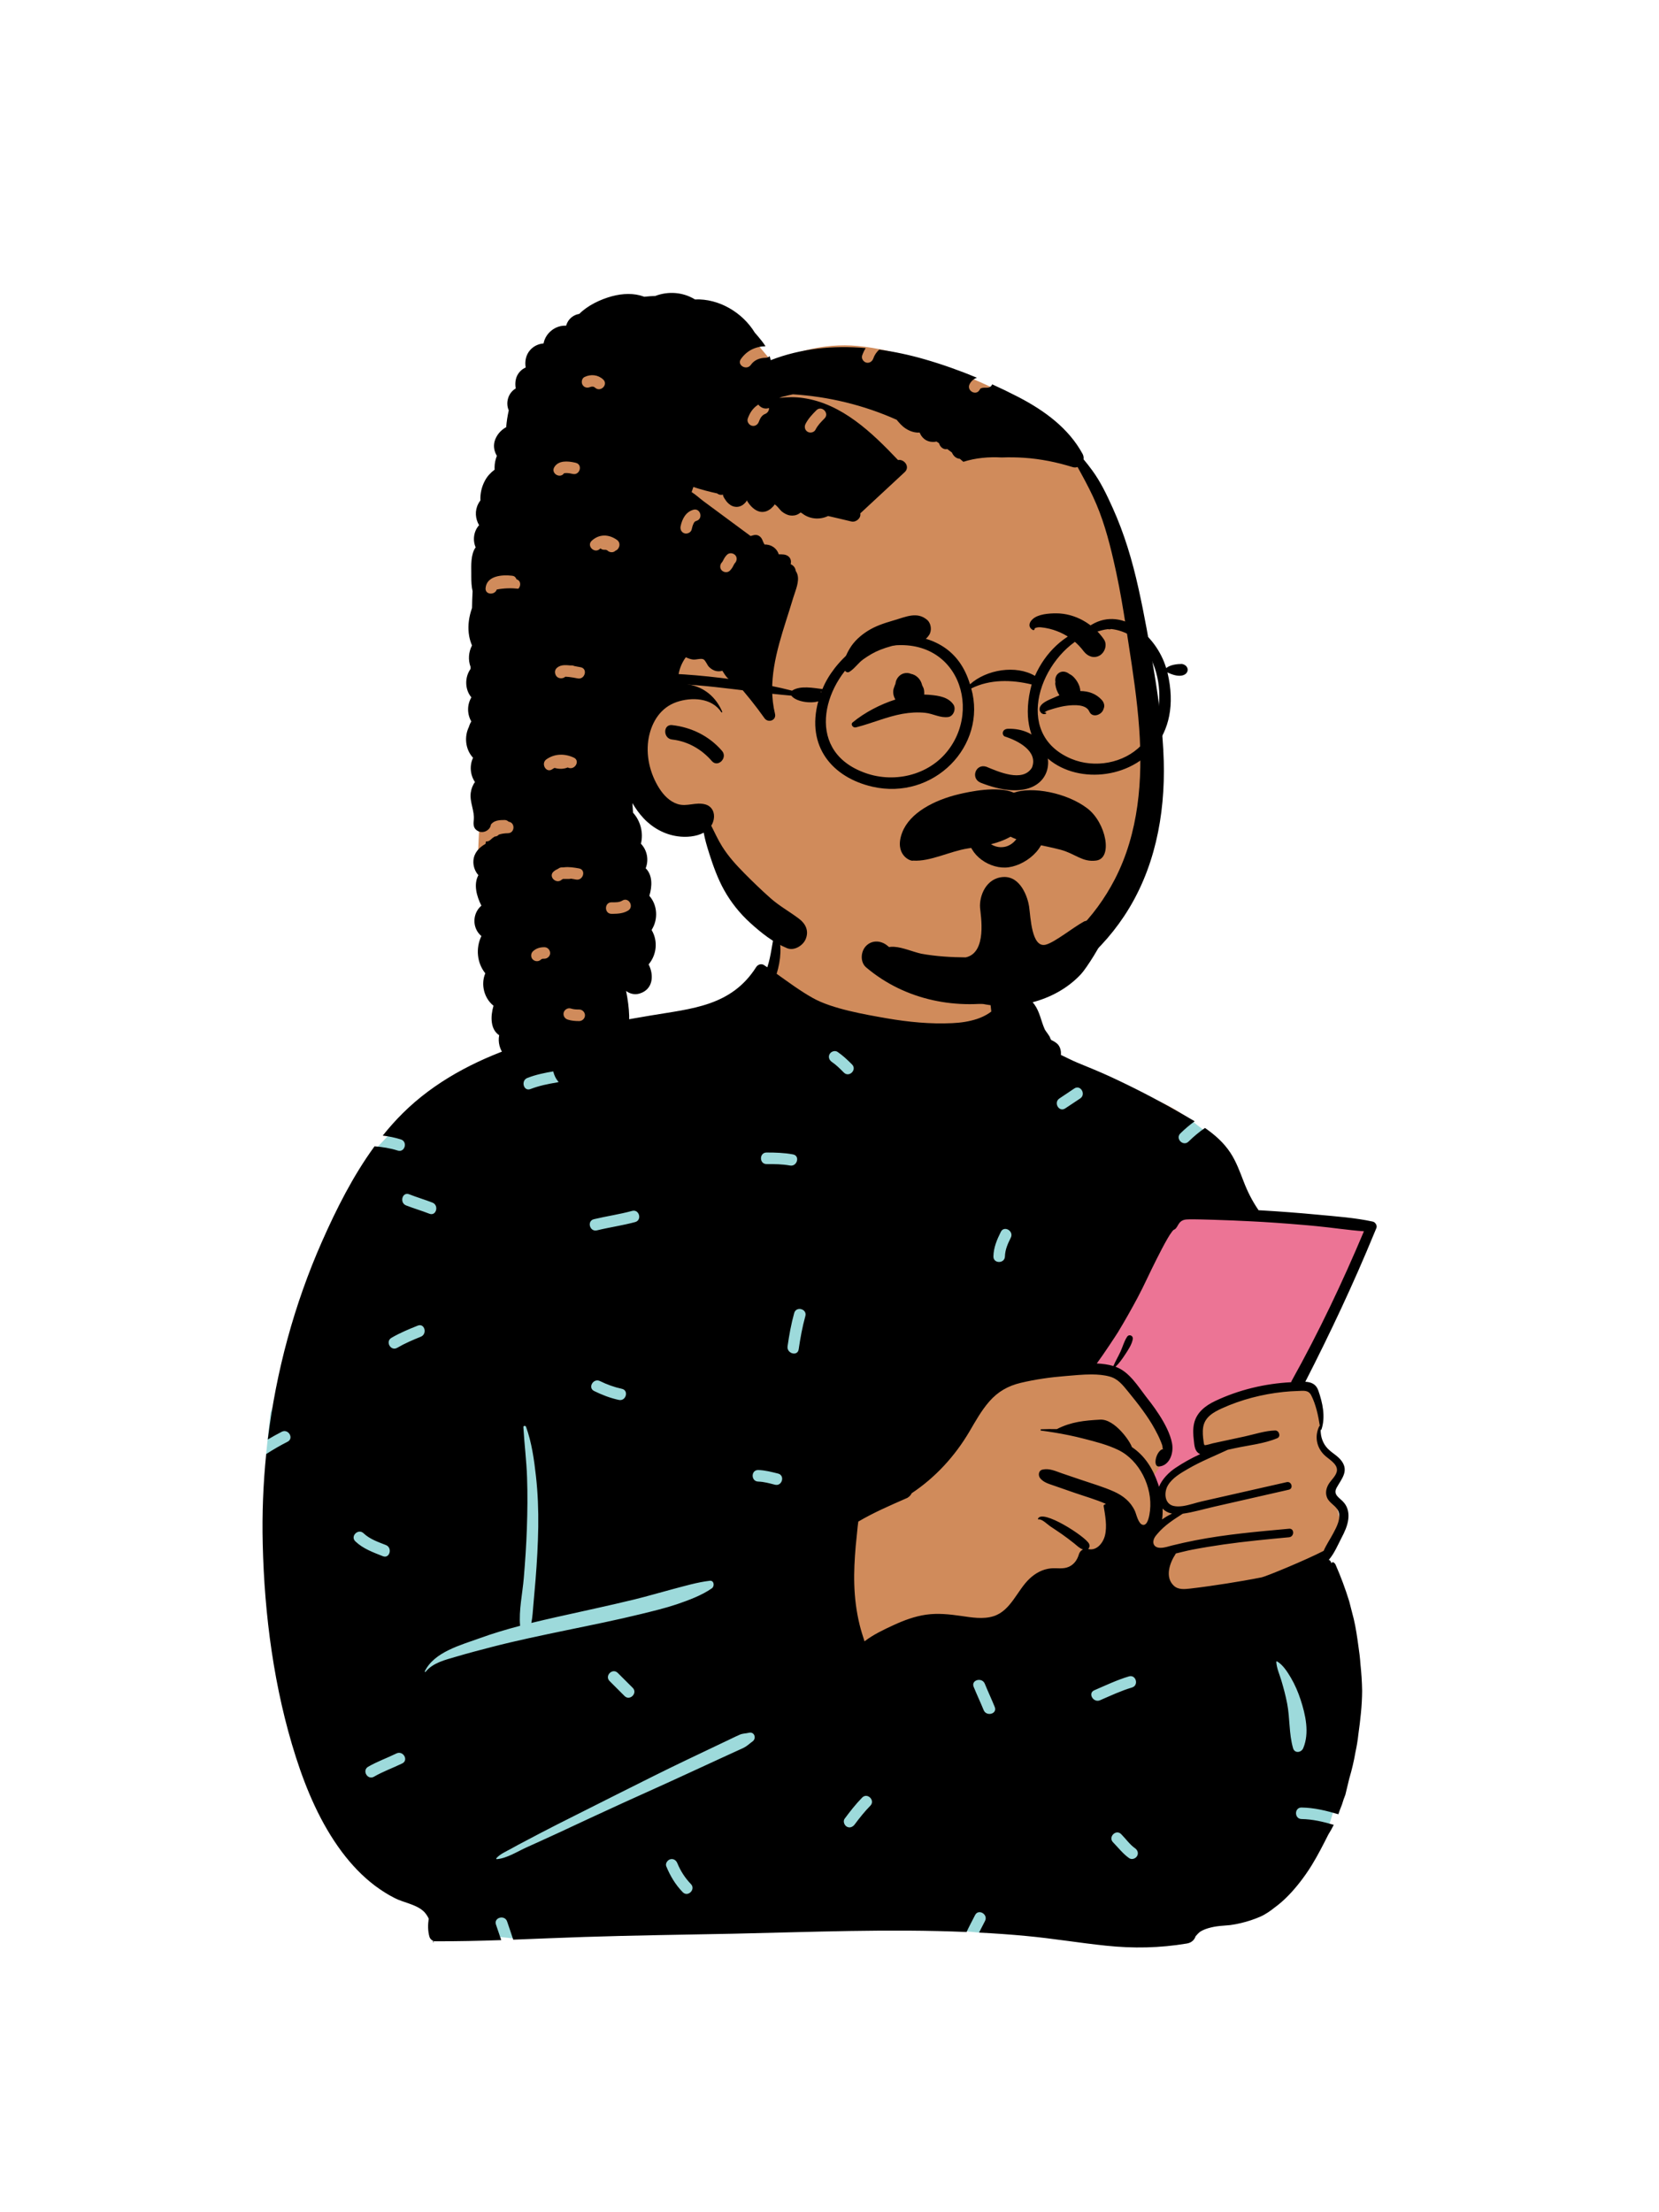 <svg width="36" height="48" viewBox="0 0 36 48" fill="none" xmlns="http://www.w3.org/2000/svg">
<path fill-rule="evenodd" clip-rule="evenodd" d="M26.826 26.163C26.553 25.104 26.302 24.655 25.817 24.288C25.364 23.944 24.702 23.655 23.737 23.444C22.731 23.268 22.703 22.745 22.451 21.905C22.377 21.652 22.013 21.585 21.855 21.767C21.833 21.743 21.81 21.721 21.786 21.701C21.807 21.581 21.632 21.235 21.638 21.12C21.699 19.918 21.306 19.314 20.324 19.089C20.111 19.04 18.66 19.011 18.452 19.069C17.542 19.321 16.646 20.12 16.783 21.082C16.498 21.456 16.218 21.683 15.777 21.804C15.091 21.891 15.436 31.616 16.628 37.443C17.139 39.943 29.368 35.688 28.816 34.436C28.894 34.206 28.751 33.954 28.816 33.717C28.862 33.545 28.982 33.474 29.042 33.305C29.126 33.066 29.034 32.745 28.939 32.501C28.9 32.38 29.011 32.249 29.042 32.125C29.188 31.54 28.853 31.591 28.612 31.2C28.616 31.199 28.678 30.92 28.678 30.921C28.715 30.722 28.622 30.467 28.542 30.3C28.487 30.188 28.37 30.117 28.254 30.13C28.371 29.733 28.519 29.403 28.678 29.02C28.959 28.346 29.227 27.641 29.631 27.03C29.796 26.78 29.662 26.55 29.395 26.533C28.529 26.478 27.672 26.354 26.826 26.163Z" fill="#D08B5B"/>
<path fill-rule="evenodd" clip-rule="evenodd" d="M25.474 26.244L23.496 29.592C23.496 29.592 23.965 29.638 24.155 29.73C24.345 29.821 25.217 30.929 25.217 30.929L25.355 31.54L25.027 32.032L25.155 32.341C25.155 32.341 25.246 32.131 25.474 31.969C25.701 31.806 26.202 31.54 26.202 31.54C26.202 31.54 26.036 31.451 26.036 31.346C26.036 31.241 25.889 30.795 26.202 30.626C26.516 30.457 28.135 30.062 28.135 30.062L29.776 26.6L25.474 26.244Z" fill="#EC7495"/>
<path fill-rule="evenodd" clip-rule="evenodd" d="M16.652 21.826L22.931 22.928L25.817 24.287L26.289 24.65L23.496 29.591L19.184 30.378L18.085 33.233L18.309 36.45L25.324 35.613L28.35 35.254L29.062 38.126L28.933 39.308L28.746 39.907L21.245 41.933C21.245 41.933 17.425 41.562 16.748 41.562C16.071 41.562 11.106 42.056 11.106 42.056L9.958 41.933C9.958 41.933 7.416 39.254 7.022 38.3C6.628 37.346 5.775 31.55 5.775 31.55L5.869 30.659L8.065 25.007C8.065 25.007 8.358 24.741 8.728 24.287C9.098 23.834 16.652 21.826 16.652 21.826Z" fill="#9DDADB"/>
<path fill-rule="evenodd" clip-rule="evenodd" d="M28.017 29.991C27.45 30.02 26.882 30.155 26.368 30.399C26.158 30.499 25.968 30.644 25.912 30.882C25.884 31.003 25.891 31.129 25.906 31.252C25.917 31.345 25.92 31.463 26.001 31.526C26.015 31.537 26.029 31.545 26.045 31.551C25.855 31.637 25.675 31.739 25.515 31.845C25.368 31.942 25.218 32.091 25.15 32.259C25.145 32.24 25.139 32.222 25.133 32.205C25.018 31.864 24.841 31.585 24.561 31.398C24.529 31.282 24.189 30.784 23.872 30.803C23.526 30.823 23.247 30.849 22.934 31.008C22.82 31.006 22.706 31.007 22.593 31.012C22.574 31.013 22.575 31.039 22.593 31.041C22.684 31.053 22.776 31.066 22.867 31.081C23.084 31.116 23.301 31.16 23.513 31.215C23.767 31.28 24.03 31.346 24.267 31.461C24.728 31.684 25.013 32.268 24.955 32.776C24.945 32.859 24.913 33.111 24.797 33.085C24.7 33.063 24.661 32.859 24.627 32.784C24.535 32.583 24.371 32.453 24.173 32.364C23.941 32.26 23.693 32.189 23.453 32.107C23.317 32.06 23.18 32.014 23.044 31.968C22.904 31.92 22.772 31.854 22.623 31.887C22.533 31.907 22.523 32.014 22.573 32.076C22.65 32.169 22.764 32.197 22.874 32.236C23.02 32.286 23.166 32.337 23.311 32.388C23.536 32.466 23.772 32.532 23.991 32.628L23.985 32.644C23.967 32.639 23.946 32.656 23.949 32.678C23.982 32.881 24.028 33.115 23.977 33.318C23.937 33.479 23.796 33.657 23.612 33.61C23.641 33.584 23.652 33.538 23.632 33.496C23.56 33.341 22.608 32.728 22.523 32.955C22.521 32.964 22.529 32.969 22.536 32.968C22.609 32.953 22.73 33.077 22.788 33.116C22.871 33.172 22.956 33.227 23.039 33.285C23.129 33.348 23.217 33.415 23.303 33.483C23.371 33.537 23.422 33.593 23.5 33.62C23.459 33.64 23.427 33.676 23.413 33.722C23.378 33.842 23.31 33.944 23.193 33.996C23.07 34.052 22.931 34.017 22.802 34.03C22.625 34.048 22.471 34.132 22.343 34.252C22.073 34.504 21.937 34.949 21.559 35.068C21.334 35.139 21.083 35.095 20.855 35.062C20.6 35.026 20.351 34.998 20.094 35.035C19.848 35.071 19.616 35.157 19.391 35.261C19.18 35.358 18.947 35.468 18.76 35.613C18.722 35.495 18.683 35.377 18.654 35.256C18.584 34.97 18.547 34.678 18.538 34.383C18.529 34.103 18.545 33.822 18.569 33.543C18.581 33.403 18.6 33.265 18.611 33.125C18.614 33.09 18.621 33.053 18.625 33.015C18.959 32.818 19.31 32.667 19.663 32.512C19.664 32.512 19.665 32.511 19.666 32.511C19.677 32.506 19.688 32.501 19.698 32.496C19.698 32.496 19.698 32.495 19.697 32.495C19.738 32.47 19.766 32.437 19.783 32.4C20.292 32.062 20.718 31.601 21.035 31.063C21.168 30.837 21.296 30.604 21.47 30.406C21.655 30.195 21.875 30.07 22.148 30.005C22.466 29.929 22.794 29.883 23.12 29.857C23.298 29.843 23.497 29.821 23.691 29.822C23.826 29.823 23.959 29.834 24.08 29.868C24.26 29.917 24.365 30.054 24.478 30.192C24.586 30.325 24.694 30.458 24.794 30.597C24.89 30.728 24.98 30.863 25.058 31.006C25.105 31.091 25.149 31.178 25.186 31.269C25.198 31.301 25.215 31.337 25.223 31.37C25.231 31.404 25.216 31.439 25.254 31.439C25.099 31.442 24.996 31.828 25.15 31.819C25.367 31.806 25.476 31.547 25.433 31.316C25.357 30.905 24.949 30.409 24.868 30.304C24.689 30.071 24.505 29.768 24.219 29.66C24.215 29.659 24.21 29.657 24.206 29.656C24.289 29.577 24.355 29.482 24.418 29.386C24.483 29.287 24.56 29.174 24.581 29.056C24.595 28.982 24.502 28.939 24.458 29.005C24.394 29.1 24.363 29.221 24.315 29.326C24.266 29.432 24.206 29.533 24.16 29.64C24.047 29.605 23.924 29.59 23.8 29.584C23.957 29.372 24.225 28.962 24.257 28.91C24.405 28.666 24.547 28.415 24.682 28.163C24.827 27.891 24.952 27.607 25.092 27.332C25.171 27.176 25.251 27.018 25.339 26.867C25.369 26.815 25.402 26.763 25.439 26.715C25.446 26.706 25.455 26.698 25.463 26.689C25.473 26.684 25.483 26.678 25.489 26.675C25.539 26.646 25.557 26.578 25.593 26.535C25.65 26.466 25.717 26.458 25.803 26.457C25.985 26.455 26.169 26.462 26.351 26.467C26.62 26.475 26.887 26.486 27.155 26.5C27.236 26.504 27.317 26.508 27.398 26.513C27.788 26.537 28.177 26.567 28.566 26.604C28.909 26.637 29.253 26.691 29.597 26.716C29.131 27.823 28.615 28.91 28.03 29.959C28.024 29.97 28.02 29.98 28.017 29.991ZM25.433 32.842C25.358 32.877 25.285 32.92 25.217 32.969C25.228 32.892 25.231 32.812 25.228 32.732C25.284 32.792 25.356 32.826 25.433 32.842ZM28.64 30.938C28.634 30.939 28.629 30.942 28.627 30.947C28.523 31.162 28.566 31.401 28.736 31.569C28.825 31.657 29.019 31.756 29.012 31.9C29.007 32.016 28.88 32.114 28.826 32.21C28.776 32.3 28.757 32.398 28.797 32.495C28.849 32.619 28.993 32.669 29.043 32.791C29.105 32.946 29.004 33.133 28.932 33.268C28.866 33.393 28.78 33.518 28.723 33.65C28.342 33.847 27.476 34.206 27.372 34.226C27.245 34.251 27.117 34.275 26.989 34.297C26.744 34.339 26.499 34.379 26.253 34.413C26.112 34.433 25.972 34.452 25.831 34.468C25.709 34.481 25.57 34.499 25.471 34.406C25.272 34.22 25.384 33.907 25.51 33.718C25.512 33.715 25.512 33.711 25.511 33.708C25.63 33.68 25.749 33.648 25.867 33.625C26.095 33.581 26.324 33.544 26.553 33.511C27.025 33.444 27.499 33.399 27.973 33.355C28.09 33.343 28.091 33.159 27.973 33.17C27.292 33.232 26.608 33.291 25.936 33.422C25.768 33.455 25.601 33.492 25.435 33.533C25.356 33.553 25.272 33.583 25.189 33.584C25.184 33.584 25.18 33.584 25.174 33.584C25.013 33.579 24.99 33.441 25.078 33.326C25.089 33.312 25.101 33.298 25.112 33.284C25.269 33.097 25.464 32.973 25.665 32.844C25.89 32.813 26.114 32.745 26.334 32.695C26.878 32.571 27.422 32.447 27.967 32.323C28.073 32.299 28.028 32.135 27.921 32.159C27.508 32.252 27.095 32.346 26.682 32.44L26.077 32.577C25.956 32.604 25.805 32.659 25.663 32.679C25.593 32.688 25.525 32.69 25.464 32.675C25.266 32.628 25.256 32.38 25.341 32.233C25.437 32.068 25.618 31.965 25.779 31.871C26.057 31.709 26.353 31.592 26.642 31.457C26.694 31.446 26.745 31.435 26.796 31.423C27.095 31.358 27.436 31.325 27.717 31.205C27.801 31.169 27.755 31.036 27.672 31.038C27.454 31.043 27.226 31.12 27.012 31.167C26.782 31.217 26.551 31.267 26.32 31.316C26.297 31.321 26.16 31.365 26.139 31.355C26.126 31.349 26.121 31.303 26.117 31.273C26.103 31.174 26.093 31.07 26.108 30.971C26.142 30.749 26.327 30.644 26.515 30.558C26.933 30.368 27.392 30.25 27.848 30.202C27.953 30.191 28.058 30.184 28.164 30.181C28.288 30.177 28.391 30.155 28.454 30.277C28.553 30.47 28.607 30.718 28.64 30.938ZM28.059 37.931C27.968 37.616 27.993 37.28 27.93 36.958C27.898 36.792 27.854 36.628 27.806 36.466C27.767 36.335 27.703 36.196 27.695 36.059C27.695 36.05 27.706 36.045 27.713 36.049C27.841 36.123 27.94 36.282 28.014 36.407C28.101 36.556 28.168 36.713 28.222 36.877C28.33 37.206 28.419 37.601 28.28 37.931C28.238 38.03 28.093 38.05 28.059 37.931ZM24.503 40.318C24.367 40.223 24.268 40.091 24.153 39.974C24.04 39.859 24.217 39.681 24.33 39.797C24.428 39.896 24.514 40.021 24.629 40.102C24.685 40.14 24.711 40.211 24.674 40.273C24.642 40.328 24.559 40.357 24.503 40.318ZM23.746 36.675C23.994 36.568 24.238 36.451 24.497 36.374C24.652 36.328 24.718 36.569 24.564 36.615C24.325 36.686 24.101 36.792 23.872 36.891C23.726 36.955 23.598 36.739 23.746 36.675ZM21.128 36.6C21.068 36.45 21.31 36.386 21.37 36.533C21.439 36.703 21.517 36.868 21.586 37.038C21.647 37.188 21.404 37.252 21.345 37.105C21.276 36.935 21.197 36.77 21.128 36.6ZM18.545 39.588C18.504 39.642 18.437 39.671 18.373 39.633C18.32 39.601 18.288 39.516 18.329 39.461C18.448 39.302 18.569 39.145 18.709 39.003C18.822 38.888 18.999 39.065 18.886 39.18C18.761 39.307 18.651 39.446 18.545 39.588ZM18.175 22.824C18.29 22.902 18.391 22.998 18.489 23.096C18.603 23.21 18.426 23.387 18.312 23.273C18.229 23.19 18.146 23.106 18.049 23.04C17.993 23.002 17.968 22.931 18.004 22.869C18.037 22.813 18.119 22.786 18.175 22.824ZM21.934 26.855C21.869 26.985 21.811 27.113 21.807 27.261C21.803 27.422 21.553 27.422 21.557 27.261C21.561 27.067 21.633 26.899 21.718 26.728C21.79 26.584 22.006 26.711 21.934 26.855ZM23.313 23.617C23.448 23.528 23.573 23.745 23.44 23.834C23.331 23.906 23.223 23.978 23.115 24.05C22.98 24.14 22.855 23.923 22.989 23.834C23.097 23.762 23.205 23.69 23.313 23.617ZM17.331 29.278C17.308 29.437 17.067 29.369 17.09 29.211C17.125 28.967 17.168 28.727 17.234 28.49C17.278 28.334 17.519 28.401 17.476 28.556C17.41 28.794 17.367 29.034 17.331 29.278ZM16.454 32.147C16.292 32.144 16.292 31.893 16.454 31.896C16.599 31.9 16.743 31.938 16.884 31.973C17.04 32.012 16.973 32.254 16.817 32.215C16.698 32.185 16.577 32.15 16.454 32.147ZM16.13 37.927C16.074 37.954 16.017 37.978 15.961 38.004C15.849 38.055 15.737 38.106 15.625 38.158C15.392 38.265 15.159 38.373 14.926 38.48C14.46 38.696 13.99 38.905 13.522 39.118C13.045 39.336 12.57 39.557 12.095 39.779C11.871 39.883 11.646 39.984 11.421 40.086C11.229 40.173 10.991 40.325 10.78 40.339C10.769 40.34 10.765 40.326 10.771 40.319C10.851 40.228 10.978 40.175 11.083 40.117C11.19 40.056 11.299 39.999 11.408 39.942C11.634 39.822 11.861 39.703 12.09 39.587C12.547 39.356 13.005 39.126 13.463 38.896C13.931 38.662 14.398 38.426 14.869 38.201C15.091 38.094 15.313 37.988 15.536 37.883C15.656 37.825 15.776 37.768 15.897 37.711C15.949 37.687 16 37.66 16.054 37.638C16.124 37.609 16.178 37.615 16.251 37.597C16.37 37.567 16.422 37.719 16.33 37.785C16.255 37.839 16.215 37.885 16.13 37.927ZM14.458 40.495C14.432 40.433 14.486 40.357 14.545 40.342C14.617 40.323 14.674 40.366 14.699 40.429C14.768 40.596 14.866 40.749 14.992 40.879C15.104 40.994 14.927 41.172 14.815 41.056C14.657 40.894 14.544 40.704 14.458 40.495ZM13.228 36.475C13.114 36.361 13.291 36.184 13.405 36.298L13.73 36.622C13.844 36.736 13.667 36.914 13.553 36.8L13.228 36.475ZM9.899 35.946C9.666 36.014 9.394 36.077 9.234 36.276C9.227 36.286 9.214 36.273 9.218 36.264C9.422 35.841 10.006 35.693 10.41 35.545C10.696 35.441 10.99 35.354 11.286 35.276C11.256 34.938 11.338 34.577 11.366 34.241C11.396 33.882 11.421 33.522 11.433 33.162C11.446 32.795 11.45 32.425 11.437 32.058C11.425 31.692 11.378 31.331 11.357 30.966C11.355 30.931 11.404 30.929 11.415 30.959C11.538 31.297 11.59 31.672 11.63 32.029C11.671 32.396 11.685 32.763 11.68 33.132C11.674 33.512 11.652 33.892 11.622 34.27C11.607 34.45 11.591 34.63 11.575 34.809C11.563 34.946 11.557 35.082 11.53 35.214C11.708 35.171 11.887 35.129 12.065 35.089C12.634 34.961 13.205 34.841 13.771 34.703C14.049 34.635 14.323 34.553 14.6 34.48C14.86 34.412 15.135 34.33 15.402 34.299C15.498 34.288 15.51 34.419 15.447 34.463C15.229 34.616 14.941 34.722 14.69 34.808C14.438 34.893 14.176 34.955 13.917 35.019C13.379 35.151 12.835 35.26 12.292 35.372C11.75 35.485 11.207 35.597 10.67 35.736C10.412 35.803 10.155 35.87 9.899 35.946ZM8.62 29.244C8.481 29.326 8.355 29.11 8.494 29.028C8.676 28.921 8.87 28.841 9.065 28.763C9.215 28.703 9.279 28.945 9.131 29.004C8.956 29.075 8.784 29.148 8.62 29.244ZM8.116 38.55C7.976 38.632 7.85 38.415 7.989 38.334C8.185 38.221 8.399 38.145 8.602 38.046C8.747 37.975 8.873 38.191 8.729 38.262C8.526 38.361 8.311 38.437 8.116 38.55ZM7.889 33.268C8.024 33.396 8.204 33.457 8.374 33.524C8.523 33.583 8.457 33.825 8.308 33.766C8.096 33.682 7.88 33.605 7.712 33.445C7.594 33.334 7.772 33.157 7.889 33.268ZM9.384 26.094C9.532 26.152 9.467 26.394 9.317 26.335C9.151 26.27 8.979 26.22 8.812 26.155C8.664 26.097 8.729 25.854 8.879 25.913C9.045 25.979 9.217 26.028 9.384 26.094ZM12.021 23.244C12.179 23.218 12.247 23.459 12.088 23.486C11.891 23.519 11.698 23.558 11.511 23.63C11.361 23.688 11.296 23.446 11.445 23.388C11.631 23.316 11.825 23.277 12.021 23.244ZM12.893 30.182C12.748 30.111 12.875 29.895 13.019 29.966C13.171 30.041 13.329 30.098 13.494 30.134C13.652 30.167 13.585 30.409 13.428 30.375C13.241 30.335 13.064 30.266 12.893 30.182ZM13.716 26.274C13.872 26.231 13.938 26.473 13.783 26.516C13.51 26.59 13.228 26.629 12.953 26.696C12.797 26.734 12.73 26.492 12.887 26.454C13.162 26.388 13.443 26.349 13.716 26.274ZM17.208 25.048C17.366 25.077 17.299 25.318 17.142 25.289C16.974 25.258 16.804 25.258 16.634 25.258C16.473 25.258 16.473 25.007 16.634 25.007C16.827 25.007 17.018 25.012 17.208 25.048ZM28.596 26.356C28.187 26.317 27.778 26.286 27.367 26.262C27.348 26.261 27.329 26.26 27.31 26.259C27.308 26.255 27.305 26.251 27.302 26.246C27.169 26.05 27.07 25.853 26.985 25.631C26.903 25.419 26.824 25.201 26.698 25.01C26.554 24.792 26.361 24.622 26.148 24.474C26.02 24.561 25.9 24.663 25.791 24.77C25.675 24.883 25.498 24.706 25.613 24.593C25.711 24.497 25.814 24.409 25.924 24.329C25.797 24.252 25.668 24.18 25.542 24.108C25.07 23.838 24.586 23.589 24.093 23.361C23.863 23.255 23.631 23.161 23.397 23.065C23.271 23.014 23.147 22.948 23.021 22.889C23.03 22.8 23.004 22.7 22.936 22.642C22.885 22.599 22.846 22.583 22.786 22.552C22.773 22.547 22.765 22.545 22.761 22.543C22.764 22.544 22.772 22.546 22.785 22.551C22.817 22.565 22.82 22.561 22.793 22.538C22.791 22.487 22.691 22.38 22.668 22.328C22.589 22.148 22.564 21.959 22.447 21.795C22.285 21.57 22.013 21.485 21.76 21.561C21.734 21.29 21.727 21.008 21.625 20.766C21.622 20.759 21.613 20.756 21.609 20.764C21.503 20.945 21.494 21.147 21.485 21.356C21.477 21.552 21.485 21.753 21.511 21.948C21.494 21.961 21.478 21.973 21.461 21.984C21.38 22.038 21.293 22.078 21.201 22.109C21.027 22.166 20.845 22.192 20.663 22.2C20.191 22.223 19.706 22.175 19.243 22.095C18.774 22.013 18.056 21.89 17.639 21.655C17.364 21.501 17.11 21.312 16.853 21.129C16.946 20.829 16.97 20.505 16.876 20.252C16.865 20.221 16.817 20.215 16.808 20.252C16.749 20.494 16.732 20.737 16.654 20.977C16.652 20.98 16.651 20.984 16.65 20.988C16.625 20.971 16.601 20.955 16.577 20.939C16.52 20.901 16.444 20.929 16.41 20.982C15.869 21.834 15.013 21.883 14.114 22.035C13.131 22.202 12.142 22.382 11.196 22.707C10.292 23.019 9.427 23.473 8.742 24.152C8.587 24.305 8.442 24.469 8.305 24.64C8.438 24.656 8.569 24.682 8.699 24.723C8.852 24.771 8.786 25.013 8.632 24.965C8.466 24.912 8.297 24.886 8.127 24.873C7.662 25.51 7.299 26.232 6.985 26.943C6.383 28.306 5.992 29.757 5.811 31.234C5.91 31.175 6.011 31.119 6.114 31.066C6.258 30.993 6.384 31.209 6.241 31.282C6.081 31.363 5.926 31.453 5.776 31.55C5.711 32.197 5.685 32.847 5.701 33.497C5.737 35.047 5.946 36.641 6.419 38.12C6.651 38.845 6.959 39.565 7.416 40.178C7.624 40.455 7.859 40.706 8.136 40.915C8.271 41.016 8.413 41.107 8.563 41.183C8.756 41.282 9.007 41.315 9.174 41.455C9.229 41.501 9.271 41.561 9.303 41.63C9.284 41.76 9.282 41.891 9.318 42.021C9.329 42.062 9.36 42.095 9.398 42.111C9.398 42.122 9.398 42.133 9.398 42.144C9.398 42.149 9.406 42.15 9.407 42.145C9.408 42.135 9.41 42.126 9.411 42.115C9.424 42.12 9.436 42.121 9.45 42.121C9.925 42.123 10.401 42.112 10.877 42.096C10.84 41.983 10.8 41.871 10.762 41.758C10.71 41.605 10.952 41.54 11.004 41.691C11.048 41.823 11.095 41.954 11.137 42.086C11.647 42.067 12.157 42.045 12.666 42.028C13.748 41.992 14.831 41.98 15.914 41.957C17.596 41.921 19.289 41.848 20.974 41.92C21.032 41.796 21.097 41.675 21.159 41.553C21.232 41.409 21.448 41.536 21.375 41.68C21.332 41.764 21.288 41.848 21.245 41.933C21.587 41.95 21.927 41.974 22.267 42.006C22.848 42.06 23.422 42.157 24.002 42.217C24.591 42.279 25.168 42.268 25.753 42.17C25.858 42.153 25.92 42.089 25.945 42.01C25.946 42.01 25.947 42.009 25.948 42.008C25.978 41.973 26.006 41.944 26.035 41.919C26.07 41.896 26.107 41.877 26.151 41.86C26.234 41.829 26.319 41.81 26.406 41.797C26.502 41.783 26.599 41.781 26.695 41.77C26.776 41.759 26.855 41.744 26.933 41.725C27.075 41.691 27.21 41.647 27.344 41.589C27.461 41.538 27.566 41.464 27.666 41.384C27.872 41.234 28.05 41.041 28.206 40.842C28.297 40.725 28.382 40.604 28.46 40.478C28.595 40.259 28.71 40.032 28.826 39.803C28.869 39.735 28.907 39.666 28.942 39.595C28.715 39.528 28.485 39.473 28.244 39.469C28.083 39.467 28.083 39.216 28.244 39.219C28.521 39.223 28.782 39.288 29.042 39.365C29.055 39.331 29.067 39.297 29.078 39.263C29.109 39.191 29.135 39.118 29.156 39.043C29.169 39.009 29.181 38.976 29.194 38.942C29.222 38.825 29.25 38.707 29.279 38.59C29.335 38.402 29.38 38.211 29.413 38.018C29.441 37.891 29.462 37.763 29.476 37.633C29.52 37.319 29.556 37.006 29.558 36.688C29.555 36.493 29.542 36.297 29.521 36.103C29.512 35.971 29.496 35.839 29.476 35.709C29.449 35.514 29.422 35.322 29.377 35.131C29.344 35.001 29.31 34.871 29.277 34.742C29.193 34.471 29.095 34.207 28.981 33.948C28.975 33.931 28.943 33.896 28.924 33.895C28.91 33.895 28.89 33.908 28.896 33.926C28.897 33.927 28.898 33.929 28.898 33.931C28.892 33.916 28.885 33.901 28.879 33.886C28.873 33.873 28.851 33.845 28.834 33.845C28.833 33.845 28.832 33.845 28.831 33.846C28.836 33.843 28.84 33.838 28.844 33.834C28.956 33.701 29.029 33.526 29.109 33.371C29.176 33.244 29.239 33.11 29.257 32.967C29.273 32.84 29.252 32.716 29.172 32.614C29.082 32.498 28.913 32.443 29.007 32.276C29.114 32.085 29.271 31.919 29.114 31.702C29.035 31.591 28.908 31.531 28.814 31.435C28.706 31.323 28.655 31.175 28.658 31.023C28.664 31.027 28.673 31.025 28.676 31.015C28.767 30.741 28.701 30.44 28.608 30.173C28.558 30.028 28.45 29.988 28.325 29.981C28.866 28.924 29.372 27.85 29.823 26.752C29.838 26.716 29.853 26.68 29.868 26.644C29.89 26.59 29.843 26.518 29.79 26.506C29.4 26.421 28.994 26.394 28.596 26.356Z" fill="black"/>
<path fill-rule="evenodd" clip-rule="evenodd" d="M16.454 7.493L16.724 7.815C16.574 7.92 16.433 8.026 16.301 8.133L16.301 8.133C16.915 7.731 17.595 7.493 18.331 7.493C19.746 7.493 22.622 8.712 23.272 9.592C23.595 10.028 24.194 11.368 24.505 12.824C24.755 13.995 25.127 17.301 24.755 18.543C24.279 20.133 22.715 21.603 21.101 21.603C19.488 21.603 16.983 20.435 15.2 17.876C15.118 17.759 14.182 17.623 13.514 17.184L13.69 19.121L13.823 20.247L13.793 20.327C13.315 21.624 12.936 22.301 12.656 22.357C12.371 22.414 11.789 21.945 10.912 20.95L10.8 20.478C10.515 19.275 10.373 18.629 10.373 18.541L10.373 18.524C10.377 18.321 10.447 17.168 10.449 16.858L10.449 12.21C11.392 9.065 12.293 7.493 13.15 7.493H16.454Z" fill="#D08B5B"/>
<path fill-rule="evenodd" clip-rule="evenodd" d="M14.219 6.422C14.496 6.315 14.817 6.335 15.081 6.497C15.598 6.475 16.112 6.778 16.381 7.221C16.387 7.227 16.393 7.233 16.398 7.239L16.455 7.306C16.509 7.37 16.566 7.44 16.611 7.513C16.39 7.518 16.206 7.608 16.077 7.791C15.985 7.921 16.195 8.045 16.289 7.922L16.293 7.917C16.37 7.808 16.487 7.765 16.616 7.763C16.654 7.762 16.682 7.748 16.702 7.727C16.71 7.756 16.717 7.785 16.724 7.815C17.378 7.56 18.083 7.492 18.785 7.553C18.754 7.603 18.729 7.656 18.709 7.713C18.686 7.776 18.734 7.85 18.796 7.867C18.863 7.885 18.923 7.846 18.948 7.785L18.95 7.779C18.977 7.702 19.021 7.637 19.08 7.586C19.411 7.631 19.739 7.702 20.059 7.794C20.444 7.905 20.825 8.04 21.198 8.195C21.135 8.22 21.08 8.262 21.042 8.332C20.966 8.472 21.175 8.597 21.255 8.463L21.258 8.458C21.266 8.444 21.273 8.435 21.278 8.43L21.279 8.429L21.291 8.424L21.311 8.418L21.319 8.416C21.326 8.414 21.329 8.414 21.347 8.413C21.371 8.412 21.395 8.412 21.42 8.412C21.477 8.412 21.514 8.38 21.53 8.339C21.714 8.422 21.896 8.51 22.074 8.602L22.117 8.624C22.667 8.912 23.189 9.291 23.492 9.849C23.512 9.886 23.518 9.927 23.513 9.966C23.578 10.043 23.64 10.123 23.7 10.205C23.883 10.454 24.017 10.737 24.144 11.018C24.399 11.583 24.571 12.163 24.705 12.768C24.835 13.351 24.939 13.941 25.036 14.53C25.144 15.184 25.234 15.845 25.253 16.509C25.286 17.693 25.055 18.884 24.392 19.88C23.8 20.77 22.909 21.476 21.853 21.702C20.779 21.931 19.642 21.707 18.795 20.99C18.659 20.874 18.677 20.641 18.795 20.523C18.928 20.389 19.125 20.407 19.261 20.523C20.058 21.198 21.219 21.303 22.18 20.958C23.068 20.64 23.764 19.904 24.191 19.079C24.712 18.072 24.8 16.915 24.72 15.801C24.676 15.189 24.585 14.582 24.491 13.977L24.435 13.612C24.373 13.217 24.308 12.822 24.224 12.431L24.204 12.34C24.101 11.869 23.98 11.385 23.792 10.942C23.694 10.709 23.576 10.485 23.455 10.264C23.432 10.221 23.408 10.177 23.383 10.133C23.35 10.145 23.312 10.147 23.273 10.134C22.931 10.028 22.581 9.957 22.224 9.933C22.061 9.922 21.898 9.92 21.735 9.926C21.457 9.91 21.171 9.935 20.905 10.02C20.879 9.998 20.853 9.976 20.827 9.954C20.82 9.954 20.812 9.953 20.805 9.952C20.738 9.938 20.69 9.89 20.661 9.829C20.66 9.826 20.659 9.823 20.657 9.819C20.623 9.793 20.589 9.768 20.555 9.743C20.47 9.764 20.397 9.694 20.377 9.617C20.358 9.605 20.339 9.592 20.32 9.58C20.305 9.584 20.29 9.587 20.276 9.588C20.214 9.592 20.154 9.583 20.099 9.553C20.03 9.515 19.985 9.455 19.956 9.386C19.85 9.393 19.744 9.358 19.65 9.296C19.573 9.246 19.515 9.177 19.457 9.108C18.749 8.791 17.979 8.604 17.207 8.556C17.131 8.571 17.055 8.588 16.981 8.609C16.963 8.613 16.938 8.623 16.909 8.634C17.081 8.613 17.256 8.611 17.432 8.637C18.271 8.758 18.924 9.388 19.487 9.982C19.62 9.955 19.756 10.129 19.632 10.244L18.667 11.14C18.69 11.24 18.576 11.339 18.475 11.315C18.307 11.274 18.138 11.235 17.969 11.196C17.793 11.282 17.572 11.267 17.412 11.143C17.404 11.137 17.388 11.128 17.374 11.119C17.361 11.13 17.343 11.141 17.336 11.146C17.279 11.183 17.21 11.194 17.144 11.184C17.076 11.173 17.014 11.138 16.961 11.095C16.927 11.067 16.848 10.952 16.804 10.944L16.8 10.944C16.829 10.944 16.735 11.032 16.71 11.05C16.651 11.092 16.586 11.114 16.513 11.106C16.385 11.092 16.275 10.975 16.212 10.868L16.207 10.859L16.206 10.854L16.204 10.86C16.204 10.861 16.203 10.862 16.203 10.863C16.193 10.888 16.164 10.917 16.144 10.935C16.087 10.985 16.017 11.008 15.941 10.994C15.877 10.983 15.824 10.945 15.781 10.898L15.774 10.89C15.761 10.876 15.677 10.763 15.691 10.736L15.692 10.734L15.688 10.733C15.637 10.745 15.594 10.733 15.562 10.706C15.387 10.668 15.214 10.623 15.046 10.566C15.033 10.603 15.021 10.64 15.008 10.677C15.1 10.734 15.184 10.814 15.262 10.872C15.409 10.981 15.557 11.09 15.704 11.199L16.287 11.63L16.354 11.612C16.439 11.589 16.512 11.639 16.543 11.715L16.546 11.722C16.558 11.755 16.573 11.786 16.59 11.815C16.736 11.809 16.86 11.899 16.899 12.028C16.935 12.027 16.972 12.028 17.009 12.032C17.111 12.044 17.179 12.119 17.161 12.223L17.159 12.23L17.157 12.242C17.216 12.267 17.259 12.316 17.268 12.389C17.284 12.413 17.297 12.439 17.305 12.468C17.348 12.617 17.265 12.803 17.221 12.946L17.217 12.957C17.189 13.052 17.16 13.146 17.13 13.239L17.056 13.472C16.851 14.121 16.652 14.806 16.817 15.486C16.853 15.63 16.669 15.695 16.589 15.583C16.396 15.31 16.188 15.053 15.969 14.806L15.958 14.804C15.805 14.773 15.745 14.665 15.675 14.554C15.633 14.566 15.589 14.569 15.546 14.561C15.483 14.549 15.427 14.513 15.383 14.468C15.346 14.43 15.311 14.332 15.267 14.307C15.212 14.277 15.101 14.32 15.035 14.31C14.981 14.303 14.931 14.284 14.882 14.261C14.793 14.383 14.734 14.527 14.719 14.681C14.713 14.74 14.696 14.79 14.671 14.831C14.764 14.828 14.857 14.835 14.949 14.852C15.29 14.915 15.535 15.126 15.672 15.441C15.678 15.454 15.661 15.466 15.652 15.453C15.448 15.138 15.005 15.122 14.682 15.233C14.34 15.351 14.148 15.653 14.079 15.997C14.005 16.375 14.101 16.783 14.306 17.105C14.401 17.254 14.531 17.391 14.704 17.446C14.909 17.511 15.099 17.394 15.309 17.455C15.452 17.496 15.515 17.634 15.489 17.773C15.479 17.828 15.46 17.875 15.434 17.916C15.51 18.067 15.58 18.221 15.669 18.364C15.806 18.583 15.972 18.765 16.153 18.948C16.34 19.137 16.531 19.322 16.731 19.498C16.923 19.666 17.143 19.785 17.344 19.939C17.485 20.047 17.555 20.199 17.485 20.372C17.428 20.516 17.234 20.638 17.078 20.573C16.777 20.449 16.515 20.238 16.276 20.021C16.054 19.819 15.861 19.578 15.715 19.316C15.577 19.07 15.476 18.789 15.39 18.519L15.38 18.486C15.339 18.357 15.297 18.213 15.27 18.067C15.105 18.157 14.882 18.171 14.706 18.146C14.421 18.107 14.161 17.963 13.965 17.754C13.874 17.657 13.793 17.545 13.723 17.425C13.729 17.498 13.733 17.569 13.737 17.634C13.9 17.813 13.966 18.071 13.908 18.307C14.044 18.448 14.083 18.659 14.011 18.839C14.161 18.987 14.155 19.224 14.091 19.438C14.267 19.636 14.284 19.944 14.146 20.167L14.142 20.183C14.281 20.417 14.25 20.718 14.075 20.925C14.194 21.156 14.176 21.468 13.878 21.558C13.77 21.59 13.665 21.562 13.586 21.501C13.658 21.86 13.69 22.223 13.594 22.583C13.556 22.726 13.417 22.83 13.27 22.83C13.148 22.83 13.059 22.768 12.997 22.678C13.005 22.858 12.994 23.04 12.955 23.223C12.932 23.334 12.83 23.42 12.721 23.447C12.76 23.491 12.776 23.555 12.738 23.622C12.579 23.904 12.194 23.787 12.168 23.516C12.059 23.435 12.009 23.302 11.988 23.157C11.957 22.947 11.946 22.74 11.912 22.532L11.899 22.544L11.892 22.55L11.889 22.565C11.87 22.668 11.812 22.74 11.737 22.783C11.753 22.962 11.723 23.144 11.61 23.28C11.534 23.371 11.405 23.407 11.295 23.387C11.288 23.387 11.281 23.387 11.274 23.386C11.024 23.353 10.88 23.116 10.945 22.898C10.845 22.774 10.802 22.617 10.832 22.462C10.637 22.333 10.642 22.049 10.709 21.822C10.505 21.66 10.428 21.358 10.531 21.119C10.347 20.89 10.321 20.571 10.446 20.31C10.244 20.143 10.245 19.822 10.446 19.651C10.339 19.439 10.274 19.184 10.381 18.989C10.306 18.906 10.264 18.787 10.273 18.672C10.286 18.504 10.397 18.387 10.535 18.31L10.545 18.257C10.577 18.261 10.612 18.252 10.642 18.223C10.672 18.194 10.703 18.17 10.735 18.151C10.772 18.151 10.803 18.134 10.825 18.109C10.885 18.089 10.95 18.08 11.022 18.079C11.177 18.077 11.182 17.845 11.038 17.83C11.015 17.807 10.984 17.792 10.95 17.792L10.923 17.793C10.861 17.793 10.798 17.797 10.74 17.822C10.703 17.838 10.674 17.862 10.652 17.892C10.648 17.937 10.624 17.982 10.571 18.018C10.51 18.061 10.427 18.066 10.362 18.027C10.271 17.973 10.27 17.889 10.28 17.797C10.303 17.596 10.188 17.407 10.215 17.202C10.228 17.111 10.258 17.033 10.307 16.969C10.203 16.814 10.185 16.613 10.265 16.442C10.098 16.262 10.07 15.986 10.176 15.77C10.177 15.765 10.178 15.759 10.18 15.754C10.192 15.717 10.209 15.684 10.227 15.653C10.134 15.491 10.134 15.292 10.229 15.131C10.086 14.964 10.081 14.697 10.209 14.517C10.209 14.502 10.211 14.487 10.212 14.472C10.154 14.319 10.168 14.146 10.242 14.005C10.216 13.943 10.195 13.877 10.182 13.807C10.149 13.626 10.166 13.45 10.216 13.274C10.224 13.246 10.233 13.218 10.243 13.19C10.244 13.069 10.249 12.949 10.255 12.828C10.231 12.727 10.227 12.615 10.227 12.511L10.227 12.444C10.225 12.272 10.213 12.022 10.322 11.876C10.252 11.719 10.281 11.521 10.396 11.396C10.315 11.256 10.298 11.084 10.38 10.928C10.393 10.903 10.408 10.88 10.425 10.858C10.418 10.715 10.448 10.569 10.524 10.427C10.573 10.335 10.646 10.255 10.733 10.191C10.732 10.173 10.731 10.154 10.732 10.135C10.733 10.052 10.751 9.969 10.782 9.891C10.727 9.797 10.701 9.69 10.733 9.575C10.77 9.445 10.865 9.332 10.984 9.269C10.994 9.146 11.013 9.024 11.04 8.904C10.967 8.741 11.025 8.525 11.191 8.429C11.169 8.299 11.188 8.163 11.283 8.062C11.319 8.023 11.361 7.994 11.407 7.974C11.385 7.843 11.409 7.707 11.5 7.6C11.574 7.513 11.683 7.46 11.795 7.452C11.838 7.224 12.055 7.053 12.285 7.067C12.313 6.966 12.382 6.879 12.488 6.834C12.515 6.823 12.543 6.815 12.57 6.811C12.757 6.623 13.034 6.495 13.275 6.429C13.516 6.364 13.76 6.358 13.967 6.434L13.982 6.439L13.999 6.437C14.072 6.429 14.145 6.424 14.219 6.422ZM12.386 21.882C12.322 21.862 12.25 21.906 12.232 21.969C12.214 22.037 12.255 22.103 12.32 22.123C12.4 22.149 12.485 22.155 12.569 22.155C12.636 22.155 12.694 22.097 12.694 22.03C12.694 21.962 12.636 21.904 12.569 21.904C12.501 21.904 12.45 21.902 12.386 21.882ZM11.813 20.552C11.717 20.552 11.634 20.575 11.563 20.643C11.515 20.688 11.514 20.775 11.563 20.82C11.612 20.865 11.684 20.868 11.734 20.825L11.744 20.816C11.745 20.815 11.746 20.814 11.747 20.813C11.751 20.811 11.755 20.808 11.759 20.806L11.751 20.811C11.745 20.815 11.759 20.808 11.767 20.805L11.77 20.804L11.771 20.803L11.777 20.803C11.789 20.802 11.801 20.802 11.813 20.802C11.879 20.802 11.941 20.745 11.938 20.677C11.935 20.609 11.883 20.552 11.813 20.552ZM13.63 19.757C13.765 19.674 13.645 19.461 13.509 19.538L13.504 19.541C13.435 19.584 13.349 19.578 13.27 19.578C13.11 19.578 13.109 19.828 13.27 19.828L13.297 19.828C13.412 19.827 13.529 19.819 13.63 19.757ZM12.566 18.843C12.464 18.824 12.349 18.806 12.242 18.818L12.224 18.82H12.191C12.162 18.82 12.134 18.832 12.112 18.85C12.077 18.865 12.043 18.885 12.013 18.911C11.891 19.017 12.068 19.194 12.189 19.088C12.196 19.082 12.204 19.078 12.213 19.074L12.219 19.071H12.353C12.365 19.071 12.377 19.068 12.388 19.065C12.432 19.071 12.472 19.079 12.499 19.084C12.657 19.114 12.724 18.873 12.566 18.843ZM12.452 16.439C12.256 16.348 12.039 16.349 11.858 16.475C11.729 16.565 11.849 16.779 11.979 16.694L11.984 16.691C12 16.68 12.017 16.67 12.034 16.662C12.126 16.688 12.218 16.69 12.307 16.657L12.319 16.652L12.326 16.655C12.471 16.723 12.598 16.507 12.452 16.439ZM14.584 16.046C14.386 16.024 14.385 15.711 14.584 15.733C15.005 15.781 15.387 15.968 15.667 16.291C15.797 16.44 15.583 16.66 15.45 16.517L15.446 16.512C15.224 16.256 14.924 16.084 14.584 16.046ZM12.368 14.438C12.324 14.433 12.28 14.431 12.237 14.433C12.133 14.438 12.007 14.507 12.053 14.633C12.089 14.733 12.209 14.737 12.268 14.683C12.292 14.684 12.317 14.686 12.341 14.688C12.407 14.695 12.471 14.707 12.536 14.72C12.693 14.751 12.76 14.51 12.602 14.478L12.532 14.465C12.509 14.46 12.485 14.455 12.461 14.451C12.447 14.444 12.431 14.439 12.415 14.438L12.407 14.438H12.368ZM11.127 12.495L11.112 12.492C10.901 12.466 10.562 12.49 10.537 12.76C10.523 12.909 10.738 12.918 10.78 12.791C10.936 12.762 11.093 12.757 11.248 12.774C11.307 12.714 11.307 12.598 11.209 12.57C11.195 12.532 11.166 12.5 11.127 12.495ZM15.949 12.04C15.9 11.995 15.821 11.989 15.773 12.04C15.745 12.069 15.722 12.101 15.704 12.137L15.691 12.161C15.689 12.165 15.687 12.169 15.685 12.173C15.681 12.181 15.676 12.188 15.672 12.195L15.669 12.198C15.668 12.199 15.666 12.2 15.665 12.202C15.62 12.25 15.614 12.333 15.665 12.379C15.713 12.424 15.793 12.43 15.841 12.379C15.869 12.35 15.892 12.318 15.91 12.282L15.922 12.258C15.925 12.254 15.927 12.25 15.929 12.246C15.933 12.238 15.938 12.231 15.942 12.224L15.947 12.219C15.948 12.219 15.948 12.218 15.949 12.217C15.994 12.169 16 12.086 15.949 12.04ZM13.387 11.714C13.211 11.589 13.002 11.583 12.84 11.733C12.723 11.842 12.895 12.016 13.013 11.914L13.017 11.91C13.021 11.906 13.025 11.903 13.03 11.899C13.051 11.918 13.078 11.929 13.108 11.929C13.116 11.929 13.124 11.929 13.132 11.929L13.144 11.93L13.151 11.93L13.152 11.93L13.157 11.933C13.168 11.937 13.182 11.944 13.162 11.932C13.167 11.934 13.171 11.937 13.175 11.94L13.182 11.946C13.229 11.991 13.311 11.997 13.357 11.948C13.44 11.919 13.484 11.782 13.387 11.714ZM15.108 11.303L15.112 11.302C15.266 11.258 15.2 11.016 15.045 11.061C14.88 11.108 14.802 11.261 14.769 11.419C14.755 11.485 14.788 11.554 14.856 11.573C14.918 11.59 14.996 11.552 15.01 11.485C15.02 11.439 15.031 11.399 15.049 11.362L15.06 11.341C15.065 11.332 15.066 11.33 15.083 11.315C15.086 11.312 15.099 11.306 15.108 11.303ZM12.494 10.042L12.47 10.036C12.319 10.003 12.12 9.986 12.029 10.135C11.946 10.271 12.155 10.396 12.241 10.267C12.242 10.267 12.244 10.267 12.246 10.267L12.248 10.267L12.287 10.264C12.335 10.264 12.381 10.272 12.428 10.283C12.584 10.32 12.651 10.079 12.494 10.042ZM17.892 9.079C18.006 8.965 17.829 8.787 17.715 8.902C17.625 8.992 17.539 9.083 17.48 9.198C17.449 9.258 17.464 9.333 17.525 9.369C17.581 9.402 17.665 9.384 17.696 9.324C17.747 9.225 17.811 9.161 17.892 9.079ZM16.456 8.779C16.343 8.846 16.27 8.956 16.226 9.083C16.204 9.147 16.251 9.22 16.313 9.237C16.38 9.256 16.441 9.216 16.465 9.156L16.467 9.15C16.479 9.116 16.498 9.076 16.521 9.045C16.541 9.019 16.572 8.993 16.596 8.985C16.652 8.964 16.692 8.913 16.687 8.853C16.594 8.885 16.508 8.847 16.456 8.779ZM13.089 8.234C12.975 8.129 12.823 8.115 12.686 8.179C12.624 8.207 12.609 8.296 12.641 8.35C12.678 8.413 12.75 8.424 12.812 8.395C12.796 8.402 12.824 8.393 12.837 8.389C12.838 8.39 12.859 8.389 12.866 8.389L12.875 8.39C12.875 8.39 12.873 8.39 12.868 8.389C12.874 8.391 12.88 8.392 12.886 8.394L12.893 8.397C12.89 8.396 12.907 8.407 12.911 8.411L12.912 8.411C13.03 8.521 13.207 8.344 13.089 8.234Z" fill="black"/>
<path fill-rule="evenodd" clip-rule="evenodd" d="M22.177 17.89C22.284 17.7 22.605 17.731 22.654 17.952C22.753 18.4 22.219 18.814 21.813 18.824C21.41 18.835 20.957 18.491 21.016 18.058C21.03 17.95 21.174 17.963 21.222 18.031L21.241 18.056C21.374 18.235 21.549 18.419 21.795 18.376C21.897 18.358 21.99 18.294 22.051 18.212C22.126 18.113 22.118 17.994 22.177 17.89ZM19.613 14.611C19.668 14.596 19.723 14.601 19.771 14.622C19.879 14.642 19.97 14.732 20.001 14.835C20.004 14.844 20.007 14.853 20.01 14.861L20.015 14.874L20.002 14.841C20.008 14.874 20.034 14.908 20.044 14.941C20.055 14.981 20.058 15.026 20.054 15.07C20.089 15.071 20.123 15.072 20.157 15.075L20.19 15.078C20.376 15.095 20.579 15.127 20.689 15.287C20.751 15.377 20.693 15.539 20.58 15.557C20.405 15.583 20.255 15.487 20.081 15.467C19.916 15.449 19.744 15.46 19.582 15.489C19.247 15.55 18.939 15.686 18.612 15.772L18.568 15.783L18.568 15.783C18.512 15.796 18.448 15.718 18.504 15.673C18.765 15.458 19.1 15.284 19.43 15.178C19.382 15.101 19.367 15 19.4 14.918C19.405 14.901 19.412 14.884 19.418 14.868L19.432 14.834C19.433 14.818 19.437 14.802 19.441 14.787L19.442 14.782L19.442 14.782C19.467 14.703 19.531 14.633 19.613 14.611ZM22.951 14.623C23.023 14.551 23.123 14.562 23.198 14.618L23.208 14.626C23.278 14.657 23.336 14.726 23.375 14.789C23.414 14.855 23.441 14.922 23.442 14.994C23.615 14.995 23.781 15.047 23.908 15.187C23.949 15.232 23.977 15.302 23.954 15.363L23.941 15.399C23.898 15.515 23.706 15.581 23.641 15.445L23.638 15.439C23.569 15.277 23.303 15.294 23.161 15.311C23.062 15.322 22.965 15.347 22.87 15.374C22.836 15.384 22.803 15.395 22.77 15.405L22.737 15.416C22.719 15.422 22.627 15.472 22.684 15.46C22.7 15.457 22.711 15.479 22.695 15.487C22.627 15.52 22.554 15.454 22.559 15.381C22.567 15.253 22.769 15.183 22.867 15.139L22.872 15.137C22.91 15.119 22.949 15.103 22.989 15.087C22.967 15.053 22.948 15.016 22.932 14.976C22.918 14.938 22.908 14.9 22.902 14.86C22.897 14.84 22.897 14.82 22.902 14.801L22.903 14.795C22.9 14.782 22.899 14.768 22.899 14.755L22.899 14.749H22.899C22.901 14.702 22.92 14.654 22.951 14.623ZM21.808 15.982C22.082 16.067 22.536 16.299 22.393 16.656C22.193 16.984 21.662 16.743 21.405 16.637C21.174 16.56 21.054 16.884 21.277 16.982C23.123 17.712 23.116 15.784 21.875 15.813C21.738 15.816 21.734 15.954 21.808 15.982ZM19.366 13.469L19.413 13.455C19.657 13.384 19.905 13.263 20.122 13.453C20.207 13.528 20.224 13.683 20.163 13.776C20.025 13.988 19.82 13.956 19.596 13.974C19.426 13.988 19.258 14.038 19.099 14.1C18.969 14.151 18.849 14.223 18.735 14.304C18.623 14.383 18.547 14.506 18.432 14.577C18.39 14.603 18.342 14.576 18.327 14.534C18.273 14.384 18.363 14.198 18.44 14.07C18.533 13.914 18.675 13.787 18.827 13.691C18.994 13.585 19.179 13.524 19.366 13.469ZM22.917 13.308C23.328 13.307 23.725 13.537 23.955 13.873C24.033 13.987 23.976 14.156 23.864 14.222C23.738 14.295 23.603 14.242 23.52 14.136L23.515 14.13C23.383 13.954 23.212 13.816 23.011 13.725C22.912 13.681 22.803 13.645 22.697 13.627L22.662 13.621C22.614 13.613 22.558 13.606 22.514 13.613C22.491 13.616 22.47 13.624 22.45 13.636C22.459 13.656 22.435 13.682 22.412 13.669C22.31 13.613 22.322 13.512 22.407 13.435C22.526 13.324 22.762 13.308 22.917 13.308Z" fill="black"/>
<path fill-rule="evenodd" clip-rule="evenodd" d="M22 17.2C21.652 17.043 21.027 17.18 20.8 17.234C20.273 17.361 19.742 17.634 19.578 18.063C19.393 18.546 19.762 18.698 19.816 18.673C20.182 18.699 20.616 18.469 20.999 18.41C21.31 18.361 21.638 18.319 21.929 18.154C22.141 18.271 22.621 18.334 23.009 18.436C23.338 18.523 23.482 18.712 23.787 18.672C24.154 18.624 24.004 17.852 23.595 17.54C23.148 17.198 22.392 17.059 22 17.2ZM22.69 20.498C22.385 20.572 22.365 19.904 22.331 19.668C22.304 19.484 22.154 19.009 21.773 19.029C21.392 19.05 21.248 19.448 21.267 19.696C21.28 19.856 21.428 20.67 20.956 20.773C20.655 20.772 20.306 20.751 19.99 20.693C19.617 20.608 19.133 20.313 19.005 20.895C18.959 21.105 20.6 21.727 21.328 21.783C22.067 21.933 22.931 21.703 23.457 21.137C23.577 21.009 23.913 20.475 23.938 20.344C23.988 20.07 23.871 19.893 23.531 19.99C23.291 20.118 22.886 20.45 22.69 20.498Z" fill="black"/>
<path fill-rule="evenodd" clip-rule="evenodd" d="M24.767 16.17C24.387 16.563 23.753 16.676 23.248 16.465C21.949 15.922 22.585 14.23 23.586 13.775C23.711 13.744 23.878 13.67 24.03 13.653C24.044 13.647 24.074 13.666 24.11 13.648C25.214 13.771 25.466 15.486 24.767 16.17ZM20.58 16.271C20.154 16.836 19.362 17.011 18.714 16.748C17.436 16.244 17.889 14.743 18.764 14.155C20.613 13.46 21.376 15.228 20.58 16.271ZM17.808 15.018C17.807 15.017 17.805 15.017 17.804 15.016C17.811 15.013 17.818 15.01 17.825 15.007C17.822 15.013 17.82 15.019 17.818 15.024C17.815 15.022 17.812 15.019 17.808 15.018ZM25.647 14.406C25.543 14.406 25.392 14.424 25.306 14.496C25.093 13.777 24.307 13.112 23.623 13.597C23.084 13.771 22.685 14.155 22.458 14.665C22.048 14.422 21.404 14.526 21.049 14.848C20.817 14.079 20.244 13.81 19.563 13.771C18.82 13.649 18.078 14.371 17.847 14.951C17.655 14.929 17.368 14.867 17.187 14.986C16.013 14.678 13.96 14.508 13.722 14.68C13.552 14.745 13.458 15.146 13.696 15.168C13.903 15.139 13.672 14.874 13.88 14.845C14.992 14.776 16.072 15 17.172 15.094C17.27 15.226 17.587 15.27 17.756 15.217C17.49 16.2 18.065 16.869 18.928 17.069C20.263 17.376 21.425 16.181 21.076 14.938C21.48 14.737 21.946 14.745 22.387 14.851C21.65 17.563 26.015 17.441 25.333 14.589C25.787 14.815 25.885 14.452 25.647 14.406Z" fill="black"/>
</svg>
